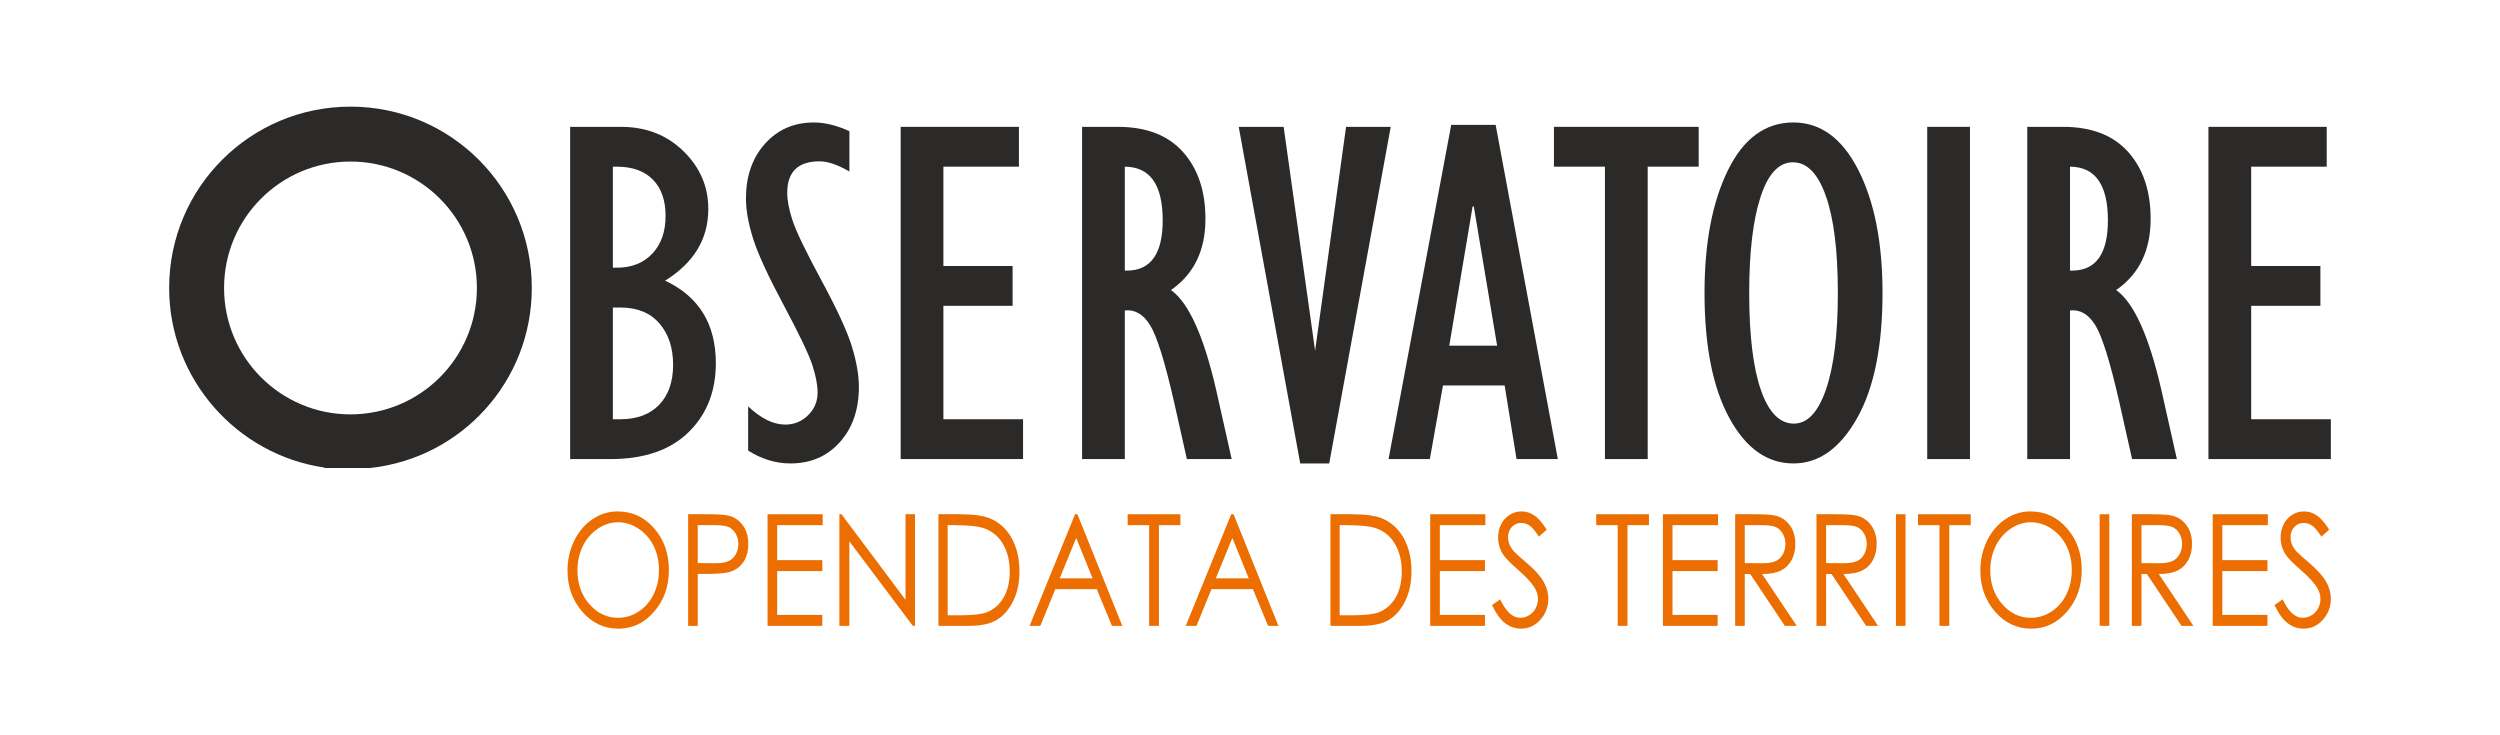 <?xml version="1.0" encoding="UTF-8" standalone="no"?><!DOCTYPE svg PUBLIC "-//W3C//DTD SVG 1.1//EN" "http://www.w3.org/Graphics/SVG/1.1/DTD/svg11.dtd"><svg width="100%" height="100%" viewBox="0 0 425 125" version="1.1" xmlns="http://www.w3.org/2000/svg" xmlns:xlink="http://www.w3.org/1999/xlink" xml:space="preserve" xmlns:serif="http://www.serif.com/" style="fill-rule:evenodd;clip-rule:evenodd;stroke-linejoin:round;stroke-miterlimit:1.414;"><g id="_688565584"><g><g><path d="M96.922,78.042l0,-56.479l8.628,0c4.267,0 7.81,1.377 10.631,4.131c2.822,2.753 4.232,6.03 4.232,9.83c0,5.095 -2.449,9.157 -7.349,12.186c5.753,2.696 8.629,7.373 8.629,14.031c0,4.814 -1.555,8.735 -4.665,11.761c-3.11,3.027 -7.528,4.54 -13.253,4.54l-6.853,0Zm7.266,-32.534l0.66,0c2.533,0 4.549,-0.798 6.049,-2.394c1.5,-1.596 2.25,-3.73 2.25,-6.399c0,-2.67 -0.723,-4.734 -2.168,-6.193c-1.445,-1.459 -3.488,-2.188 -6.131,-2.188l-0.66,0l0,17.174Zm0,25.763l1.28,0c2.807,0 5.002,-0.817 6.585,-2.451c1.582,-1.634 2.374,-3.907 2.374,-6.818c0,-2.884 -0.778,-5.225 -2.333,-7.024c-1.555,-1.799 -3.764,-2.699 -6.626,-2.699l-1.28,0l0,18.992Z" style="fill:#2b2a29;fill-rule:nonzero;"/><path d="M127.184,76.597l0,-7.514c2.174,2.064 4.28,3.096 6.317,3.096c1.514,0 2.807,-0.533 3.881,-1.598c1.073,-1.065 1.61,-2.349 1.61,-3.852c0,-1.293 -0.303,-2.862 -0.908,-4.706c-0.606,-1.844 -2.237,-5.25 -4.893,-10.218c-2.656,-4.968 -4.383,-8.732 -5.181,-11.292c-0.798,-2.56 -1.197,-4.817 -1.197,-6.771c0,-3.798 1.08,-6.902 3.24,-9.31c2.161,-2.408 4.92,-3.612 8.278,-3.612c1.899,0 3.922,0.495 6.069,1.486l0,6.853c-1.981,-1.156 -3.674,-1.734 -5.078,-1.734c-3.661,0 -5.491,1.789 -5.491,5.367c0,1.322 0.31,2.911 0.929,4.769c0.619,1.858 2.257,5.243 4.913,10.156c2.656,4.913 4.376,8.657 5.161,11.23c0.784,2.574 1.176,4.851 1.176,6.833c0,3.853 -1.08,6.984 -3.241,9.392c-2.16,2.409 -4.961,3.613 -8.401,3.613c-2.477,0 -4.872,-0.73 -7.184,-2.188Z" style="fill:#2b2a29;fill-rule:nonzero;"/><path d="M153.112,78.042l0,-56.479l20.106,0l0,6.771l-12.84,0l0,16.885l11.766,0l0,6.771l-11.766,0l0,19.281l13.542,0l0,6.771l-20.808,0Z" style="fill:#2b2a29;fill-rule:nonzero;"/><path d="M183.952,78.042l0,-56.479l6.069,0c4.844,0 8.539,1.424 11.085,4.273c2.546,2.849 3.819,6.64 3.819,11.374c0,5.367 -1.954,9.399 -5.862,12.097c3.027,2.147 5.601,7.858 7.72,17.133l2.601,11.602l-7.616,0l-2.184,-9.744c-1.559,-6.826 -2.916,-11.168 -4.072,-13.025c-1.156,-1.858 -2.587,-2.691 -4.294,-2.498l0,25.267l-7.266,0Zm7.266,-32.038l0.331,0c4.073,0 6.11,-2.849 6.11,-8.546c0,-6.055 -2.147,-9.097 -6.441,-9.124l0,17.67Z" style="fill:#2b2a29;fill-rule:nonzero;"/><path d="M221.037,78.785l-10.456,-57.222l7.638,0l5.347,38.065l5.265,-38.065l7.595,0l-10.458,57.222l-4.931,0Z" style="fill:#2b2a29;fill-rule:nonzero;"/><path d="M236.055,78.042l10.651,-56.81l7.556,0l10.569,56.81l-7.019,0l-2.023,-12.51l-10.486,0l-2.23,12.51l-7.018,0Zm10.321,-19.281l8.134,0l-3.964,-23.657l-0.206,0l-3.964,23.657Z" style="fill:#2b2a29;fill-rule:nonzero;"/><path d="M272.84,78.042l0,-49.708l-8.67,0l0,-6.771l24.607,0l0,6.771l-8.67,0l0,49.708l-7.267,0Z" style="fill:#2b2a29;fill-rule:nonzero;"/><path d="M304.878,78.785c-4.459,0 -8.092,-2.581 -10.899,-7.741c-2.808,-5.161 -4.211,-12.241 -4.211,-21.242c0,-8.505 1.328,-15.461 3.984,-20.87c2.656,-5.408 6.365,-8.112 11.126,-8.112c4.624,0 8.306,2.697 11.044,8.092c2.739,5.394 4.108,12.358 4.108,20.89c0,9.083 -1.445,16.184 -4.335,21.304c-2.89,5.119 -6.496,7.679 -10.817,7.679Zm-0.082,-51.195c-2.395,0 -4.232,1.972 -5.512,5.914c-1.28,3.942 -1.92,9.375 -1.92,16.298c0,7.171 0.661,12.665 1.982,16.484c1.321,3.819 3.193,5.728 5.615,5.728c2.312,0 4.135,-1.951 5.47,-5.852c1.335,-3.901 2.002,-9.354 2.002,-16.36c0,-7.115 -0.674,-12.596 -2.023,-16.442c-1.348,-3.846 -3.22,-5.77 -5.614,-5.77Z" style="fill:#2b2a29;fill-rule:nonzero;"/><rect x="327.627" y="21.563" width="7.266" height="56.479" style="fill:#2b2a29;fill-rule:nonzero;"/><path d="M344.636,78.042l0,-56.479l6.069,0c4.845,0 8.54,1.424 11.086,4.273c2.546,2.849 3.819,6.64 3.819,11.374c0,5.367 -1.955,9.399 -5.863,12.097c3.028,2.147 5.601,7.858 7.72,17.133l2.601,11.602l-7.615,0l-2.185,-9.744c-1.558,-6.826 -2.916,-11.168 -4.072,-13.025c-1.156,-1.858 -2.587,-2.691 -4.293,-2.498l0,25.267l-7.267,0Zm7.267,-32.038l0.33,0c4.074,0 6.11,-2.849 6.11,-8.546c0,-6.055 -2.147,-9.097 -6.44,-9.124l0,17.67Z" style="fill:#2b2a29;fill-rule:nonzero;"/><path d="M375.436,78.042l0,-56.479l20.106,0l0,6.771l-12.84,0l0,16.885l11.766,0l0,6.771l-11.766,0l0,19.281l13.542,0l0,6.771l-20.808,0Z" style="fill:#2b2a29;fill-rule:nonzero;"/><path d="M55.167,79.561l0,-0.072c-14.906,-2.171 -26.411,-15.051 -26.411,-30.536c0,-17.077 13.821,-30.825 30.825,-30.825c17.005,0 30.825,13.748 30.825,30.825c0,15.919 -12.011,28.944 -27.496,30.608l-7.743,0Zm4.414,-9.117c-11.867,0 -21.49,-9.624 -21.49,-21.491c0,-11.867 9.623,-21.49 21.49,-21.49c11.867,0 21.491,9.623 21.491,21.49c0,11.867 -9.624,21.491 -21.491,21.491Z" style="fill:#2b2a29;"/></g><path d="M104.99,86.942c2.478,0 4.551,0.959 6.22,2.876c1.669,1.918 2.504,4.279 2.504,7.082c0,2.778 -0.833,5.134 -2.498,7.069c-1.666,1.935 -3.697,2.903 -6.093,2.903c-2.426,0 -4.473,-0.963 -6.142,-2.89c-1.669,-1.926 -2.504,-4.257 -2.504,-6.991c0,-1.824 0.38,-3.513 1.141,-5.07c0.76,-1.556 1.797,-2.776 3.11,-3.657c1.313,-0.881 2.734,-1.322 4.262,-1.322Zm0.072,1.844c-1.21,0 -2.358,0.366 -3.442,1.098c-1.084,0.731 -1.93,1.717 -2.539,2.956c-0.609,1.239 -0.914,2.621 -0.914,4.144c0,2.255 0.674,4.159 2.022,5.713c1.348,1.553 2.972,2.33 4.873,2.33c1.27,0 2.445,-0.357 3.525,-1.071c1.081,-0.715 1.924,-1.691 2.529,-2.931c0.605,-1.239 0.908,-2.616 0.908,-4.131c0,-1.506 -0.303,-2.868 -0.908,-4.086c-0.605,-1.218 -1.458,-2.193 -2.556,-2.924c-1.099,-0.732 -2.265,-1.098 -3.498,-1.098Z" style="fill:#ed6e00;fill-rule:nonzero;"/><path d="M116.983,87.419l3.259,0c1.868,0 3.128,0.095 3.781,0.284c0.934,0.266 1.697,0.815 2.291,1.645c0.593,0.829 0.889,1.872 0.889,3.128c0,1.264 -0.289,2.307 -0.867,3.128c-0.578,0.821 -1.375,1.374 -2.391,1.658c-0.742,0.206 -2.128,0.309 -4.159,0.309l-1.168,0l0,8.824l-1.635,0l0,-18.976Zm1.635,1.858l0,6.437l2.769,0.038c1.12,0 1.939,-0.118 2.458,-0.354c0.519,-0.236 0.926,-0.618 1.223,-1.146c0.297,-0.527 0.445,-1.117 0.445,-1.77c0,-0.635 -0.148,-1.216 -0.445,-1.744c-0.297,-0.528 -0.688,-0.904 -1.173,-1.127c-0.486,-0.223 -1.281,-0.334 -2.386,-0.334l-2.891,0Z" style="fill:#ed6e00;fill-rule:nonzero;"/><path d="M130.484,87.419l9.374,0l0,1.858l-7.74,0l0,5.946l7.674,0l0,1.858l-7.674,0l0,7.456l7.674,0l0,1.858l-9.308,0l0,-18.976Z" style="fill:#ed6e00;fill-rule:nonzero;"/><path d="M142.694,106.395l0,-18.976l0.356,0l10.887,14.546l0,-14.546l1.613,0l0,18.976l-0.367,0l-10.798,-14.369l0,14.369l-1.691,0Z" style="fill:#ed6e00;fill-rule:nonzero;"/><path d="M159.531,106.395l0,-18.976l3.392,0c2.446,0 4.222,0.228 5.326,0.684c1.587,0.645 2.827,1.763 3.72,3.354c0.893,1.591 1.34,3.487 1.34,5.688c0,1.901 -0.354,3.574 -1.062,5.018c-0.708,1.445 -1.627,2.512 -2.758,3.2c-1.13,0.688 -2.715,1.032 -4.754,1.032l-5.204,0Zm1.568,-1.794l1.89,0c2.261,0 3.829,-0.163 4.704,-0.489c1.231,-0.464 2.198,-1.3 2.903,-2.507c0.704,-1.207 1.056,-2.683 1.056,-4.428c0,-1.83 -0.382,-3.394 -1.145,-4.691c-0.764,-1.297 -1.828,-2.187 -3.192,-2.668c-1.023,-0.361 -2.71,-0.541 -5.06,-0.541l-1.156,0l0,15.324Z" style="fill:#ed6e00;fill-rule:nonzero;"/><path d="M183.162,87.419l7.629,18.976l-1.766,0l-2.573,-6.244l-7.047,0l-2.548,6.244l-1.824,0l7.729,-18.976l0.4,0Zm-0.206,4.032l-2.803,6.868l5.592,0l-2.789,-6.868Z" style="fill:#ed6e00;fill-rule:nonzero;"/><path d="M191.703,89.277l0,-1.858l8.963,0l0,1.858l-3.648,0l0,17.118l-1.668,0l0,-17.118l-3.647,0Z" style="fill:#ed6e00;fill-rule:nonzero;"/><path d="M209.707,87.419l7.629,18.976l-1.766,0l-2.573,-6.244l-7.047,0l-2.549,6.244l-1.823,0l7.729,-18.976l0.4,0Zm-0.207,4.032l-2.803,6.868l5.593,0l-2.79,-6.868Z" style="fill:#ed6e00;fill-rule:nonzero;"/><path d="M226.176,106.395l0,-18.976l3.392,0c2.447,0 4.222,0.228 5.327,0.684c1.587,0.645 2.826,1.763 3.72,3.354c0.893,1.591 1.34,3.487 1.34,5.688c0,1.901 -0.354,3.574 -1.062,5.018c-0.708,1.445 -1.627,2.512 -2.758,3.2c-1.131,0.688 -2.715,1.032 -4.754,1.032l-5.205,0Zm1.568,-1.794l1.891,0c2.261,0 3.829,-0.163 4.704,-0.489c1.231,-0.464 2.198,-1.3 2.902,-2.507c0.705,-1.207 1.057,-2.683 1.057,-4.428c0,-1.83 -0.382,-3.394 -1.146,-4.691c-0.763,-1.297 -1.827,-2.187 -3.191,-2.668c-1.023,-0.361 -2.71,-0.541 -5.06,-0.541l-1.157,0l0,15.324Z" style="fill:#ed6e00;fill-rule:nonzero;"/><path d="M243.135,87.419l9.375,0l0,1.858l-7.74,0l0,5.946l7.673,0l0,1.858l-7.673,0l0,7.456l7.673,0l0,1.858l-9.308,0l0,-18.976Z" style="fill:#ed6e00;fill-rule:nonzero;"/><path d="M253.644,102.86l1.39,-0.967c0.979,2.089 2.11,3.134 3.392,3.134c0.549,0 1.064,-0.148 1.546,-0.445c0.482,-0.297 0.849,-0.694 1.101,-1.193c0.252,-0.499 0.378,-1.028 0.378,-1.587c0,-0.636 -0.185,-1.26 -0.556,-1.87c-0.512,-0.843 -1.446,-1.858 -2.802,-3.045c-1.365,-1.195 -2.213,-2.059 -2.547,-2.592c-0.578,-0.895 -0.867,-1.862 -0.867,-2.903c0,-0.825 0.17,-1.578 0.511,-2.257c0.341,-0.68 0.821,-1.215 1.44,-1.606c0.619,-0.392 1.292,-0.587 2.019,-0.587c0.771,0 1.492,0.221 2.163,0.664c0.67,0.443 1.38,1.258 2.129,2.445l-1.334,1.173c-0.616,-0.945 -1.14,-1.569 -1.574,-1.87c-0.434,-0.301 -0.906,-0.451 -1.418,-0.451c-0.66,0 -1.199,0.232 -1.618,0.696c-0.419,0.465 -0.628,1.036 -0.628,1.716c0,0.413 0.074,0.812 0.222,1.199c0.149,0.387 0.419,0.809 0.812,1.265c0.215,0.24 0.919,0.873 2.113,1.896c1.416,1.212 2.387,2.292 2.914,3.238c0.526,0.946 0.789,1.896 0.789,2.851c0,1.376 -0.45,2.571 -1.351,3.586c-0.901,1.014 -1.996,1.522 -3.286,1.522c-0.994,0 -1.894,-0.308 -2.702,-0.923c-0.809,-0.614 -1.554,-1.644 -2.236,-3.089Z" style="fill:#ed6e00;fill-rule:nonzero;"/><path d="M271.359,89.277l0,-1.858l8.964,0l0,1.858l-3.648,0l0,17.118l-1.668,0l0,-17.118l-3.648,0Z" style="fill:#ed6e00;fill-rule:nonzero;"/><path d="M282.691,87.419l9.375,0l0,1.858l-7.74,0l0,5.946l7.673,0l0,1.858l-7.673,0l0,7.456l7.673,0l0,1.858l-9.308,0l0,-18.976Z" style="fill:#ed6e00;fill-rule:nonzero;"/><path d="M294.98,87.419l3.258,0c1.816,0 3.047,0.086 3.692,0.258c0.971,0.259 1.761,0.812 2.369,1.66c0.608,0.848 0.912,1.892 0.912,3.132c0,1.034 -0.21,1.942 -0.629,2.726c-0.419,0.783 -1.017,1.375 -1.796,1.775c-0.778,0.401 -1.853,0.605 -3.225,0.614l5.883,8.811l-2.022,0l-5.883,-8.811l-0.925,0l0,8.811l-1.634,0l0,-18.976Zm1.634,1.858l0,6.449l2.818,0.026c1.092,0 1.899,-0.12 2.423,-0.361c0.524,-0.24 0.932,-0.625 1.225,-1.154c0.294,-0.529 0.44,-1.12 0.44,-1.774c0,-0.637 -0.148,-1.215 -0.445,-1.735c-0.297,-0.52 -0.687,-0.892 -1.17,-1.116c-0.483,-0.224 -1.285,-0.335 -2.406,-0.335l-2.885,0Z" style="fill:#ed6e00;fill-rule:nonzero;"/><path d="M308.802,87.419l3.259,0c1.816,0 3.047,0.086 3.692,0.258c0.971,0.259 1.761,0.812 2.369,1.66c0.607,0.848 0.911,1.892 0.911,3.132c0,1.034 -0.209,1.942 -0.628,2.726c-0.419,0.783 -1.017,1.375 -1.796,1.775c-0.778,0.401 -1.853,0.605 -3.225,0.614l5.883,8.811l-2.022,0l-5.884,-8.811l-0.924,0l0,8.811l-1.635,0l0,-18.976Zm1.635,1.858l0,6.449l2.818,0.026c1.092,0 1.899,-0.12 2.423,-0.361c0.523,-0.24 0.932,-0.625 1.225,-1.154c0.293,-0.529 0.44,-1.12 0.44,-1.774c0,-0.637 -0.148,-1.215 -0.445,-1.735c-0.297,-0.52 -0.687,-0.892 -1.17,-1.116c-0.483,-0.224 -1.285,-0.335 -2.406,-0.335l-2.885,0Z" style="fill:#ed6e00;fill-rule:nonzero;"/><rect x="322.303" y="87.419" width="1.635" height="18.975" style="fill:#ed6e00;fill-rule:nonzero;"/><path d="M326.062,89.277l0,-1.858l8.963,0l0,1.858l-3.648,0l0,17.118l-1.668,0l0,-17.118l-3.647,0Z" style="fill:#ed6e00;fill-rule:nonzero;"/><path d="M345.172,86.942c2.478,0 4.551,0.959 6.221,2.876c1.669,1.918 2.503,4.279 2.503,7.082c0,2.778 -0.832,5.134 -2.498,7.069c-1.665,1.935 -3.696,2.903 -6.092,2.903c-2.426,0 -4.473,-0.963 -6.143,-2.89c-1.669,-1.926 -2.503,-4.257 -2.503,-6.991c0,-1.824 0.38,-3.513 1.14,-5.07c0.76,-1.556 1.797,-2.776 3.11,-3.657c1.313,-0.881 2.734,-1.322 4.262,-1.322Zm0.073,1.844c-1.211,0 -2.358,0.366 -3.442,1.098c-1.084,0.731 -1.931,1.717 -2.54,2.956c-0.609,1.239 -0.913,2.621 -0.913,4.144c0,2.255 0.674,4.159 2.021,5.713c1.348,1.553 2.973,2.33 4.874,2.33c1.269,0 2.444,-0.357 3.525,-1.071c1.08,-0.715 1.923,-1.691 2.528,-2.931c0.606,-1.239 0.908,-2.616 0.908,-4.131c0,-1.506 -0.302,-2.868 -0.908,-4.086c-0.605,-1.218 -1.457,-2.193 -2.556,-2.924c-1.099,-0.732 -2.265,-1.098 -3.497,-1.098Z" style="fill:#ed6e00;fill-rule:nonzero;"/><rect x="356.944" y="87.419" width="1.635" height="18.975" style="fill:#ed6e00;fill-rule:nonzero;"/><path d="M362.415,87.419l3.258,0c1.817,0 3.047,0.086 3.692,0.258c0.971,0.259 1.761,0.812 2.369,1.66c0.608,0.848 0.912,1.892 0.912,3.132c0,1.034 -0.21,1.942 -0.629,2.726c-0.418,0.783 -1.017,1.375 -1.796,1.775c-0.778,0.401 -1.853,0.605 -3.224,0.614l5.882,8.811l-2.022,0l-5.883,-8.811l-0.924,0l0,8.811l-1.635,0l0,-18.976Zm1.635,1.858l0,6.449l2.818,0.026c1.091,0 1.899,-0.12 2.422,-0.361c0.524,-0.24 0.932,-0.625 1.225,-1.154c0.294,-0.529 0.44,-1.12 0.44,-1.774c0,-0.637 -0.148,-1.215 -0.445,-1.735c-0.297,-0.52 -0.687,-0.892 -1.17,-1.116c-0.482,-0.224 -1.284,-0.335 -2.406,-0.335l-2.884,0Z" style="fill:#ed6e00;fill-rule:nonzero;"/><path d="M376.16,87.419l9.375,0l0,1.858l-7.74,0l0,5.946l7.673,0l0,1.858l-7.673,0l0,7.456l7.673,0l0,1.858l-9.308,0l0,-18.976Z" style="fill:#ed6e00;fill-rule:nonzero;"/><path d="M386.669,102.86l1.39,-0.967c0.979,2.089 2.109,3.134 3.392,3.134c0.548,0 1.064,-0.148 1.545,-0.445c0.482,-0.297 0.849,-0.694 1.101,-1.193c0.252,-0.499 0.379,-1.028 0.379,-1.587c0,-0.636 -0.186,-1.26 -0.557,-1.87c-0.511,-0.843 -1.445,-1.858 -2.802,-3.045c-1.364,-1.195 -2.213,-2.059 -2.547,-2.592c-0.578,-0.895 -0.867,-1.862 -0.867,-2.903c0,-0.825 0.171,-1.578 0.512,-2.257c0.341,-0.68 0.821,-1.215 1.44,-1.606c0.619,-0.392 1.292,-0.587 2.018,-0.587c0.771,0 1.492,0.221 2.163,0.664c0.671,0.443 1.381,1.258 2.13,2.445l-1.335,1.173c-0.615,-0.945 -1.14,-1.569 -1.573,-1.87c-0.434,-0.301 -0.907,-0.451 -1.418,-0.451c-0.66,0 -1.199,0.232 -1.618,0.696c-0.419,0.465 -0.629,1.036 -0.629,1.716c0,0.413 0.075,0.812 0.223,1.199c0.148,0.387 0.419,0.809 0.812,1.265c0.215,0.24 0.919,0.873 2.113,1.896c1.416,1.212 2.387,2.292 2.913,3.238c0.526,0.946 0.79,1.896 0.79,2.851c0,1.376 -0.451,2.571 -1.351,3.586c-0.901,1.014 -1.997,1.522 -3.287,1.522c-0.993,0 -1.894,-0.308 -2.702,-0.923c-0.808,-0.614 -1.553,-1.644 -2.235,-3.089Z" style="fill:#ed6e00;fill-rule:nonzero;"/></g></g></svg>